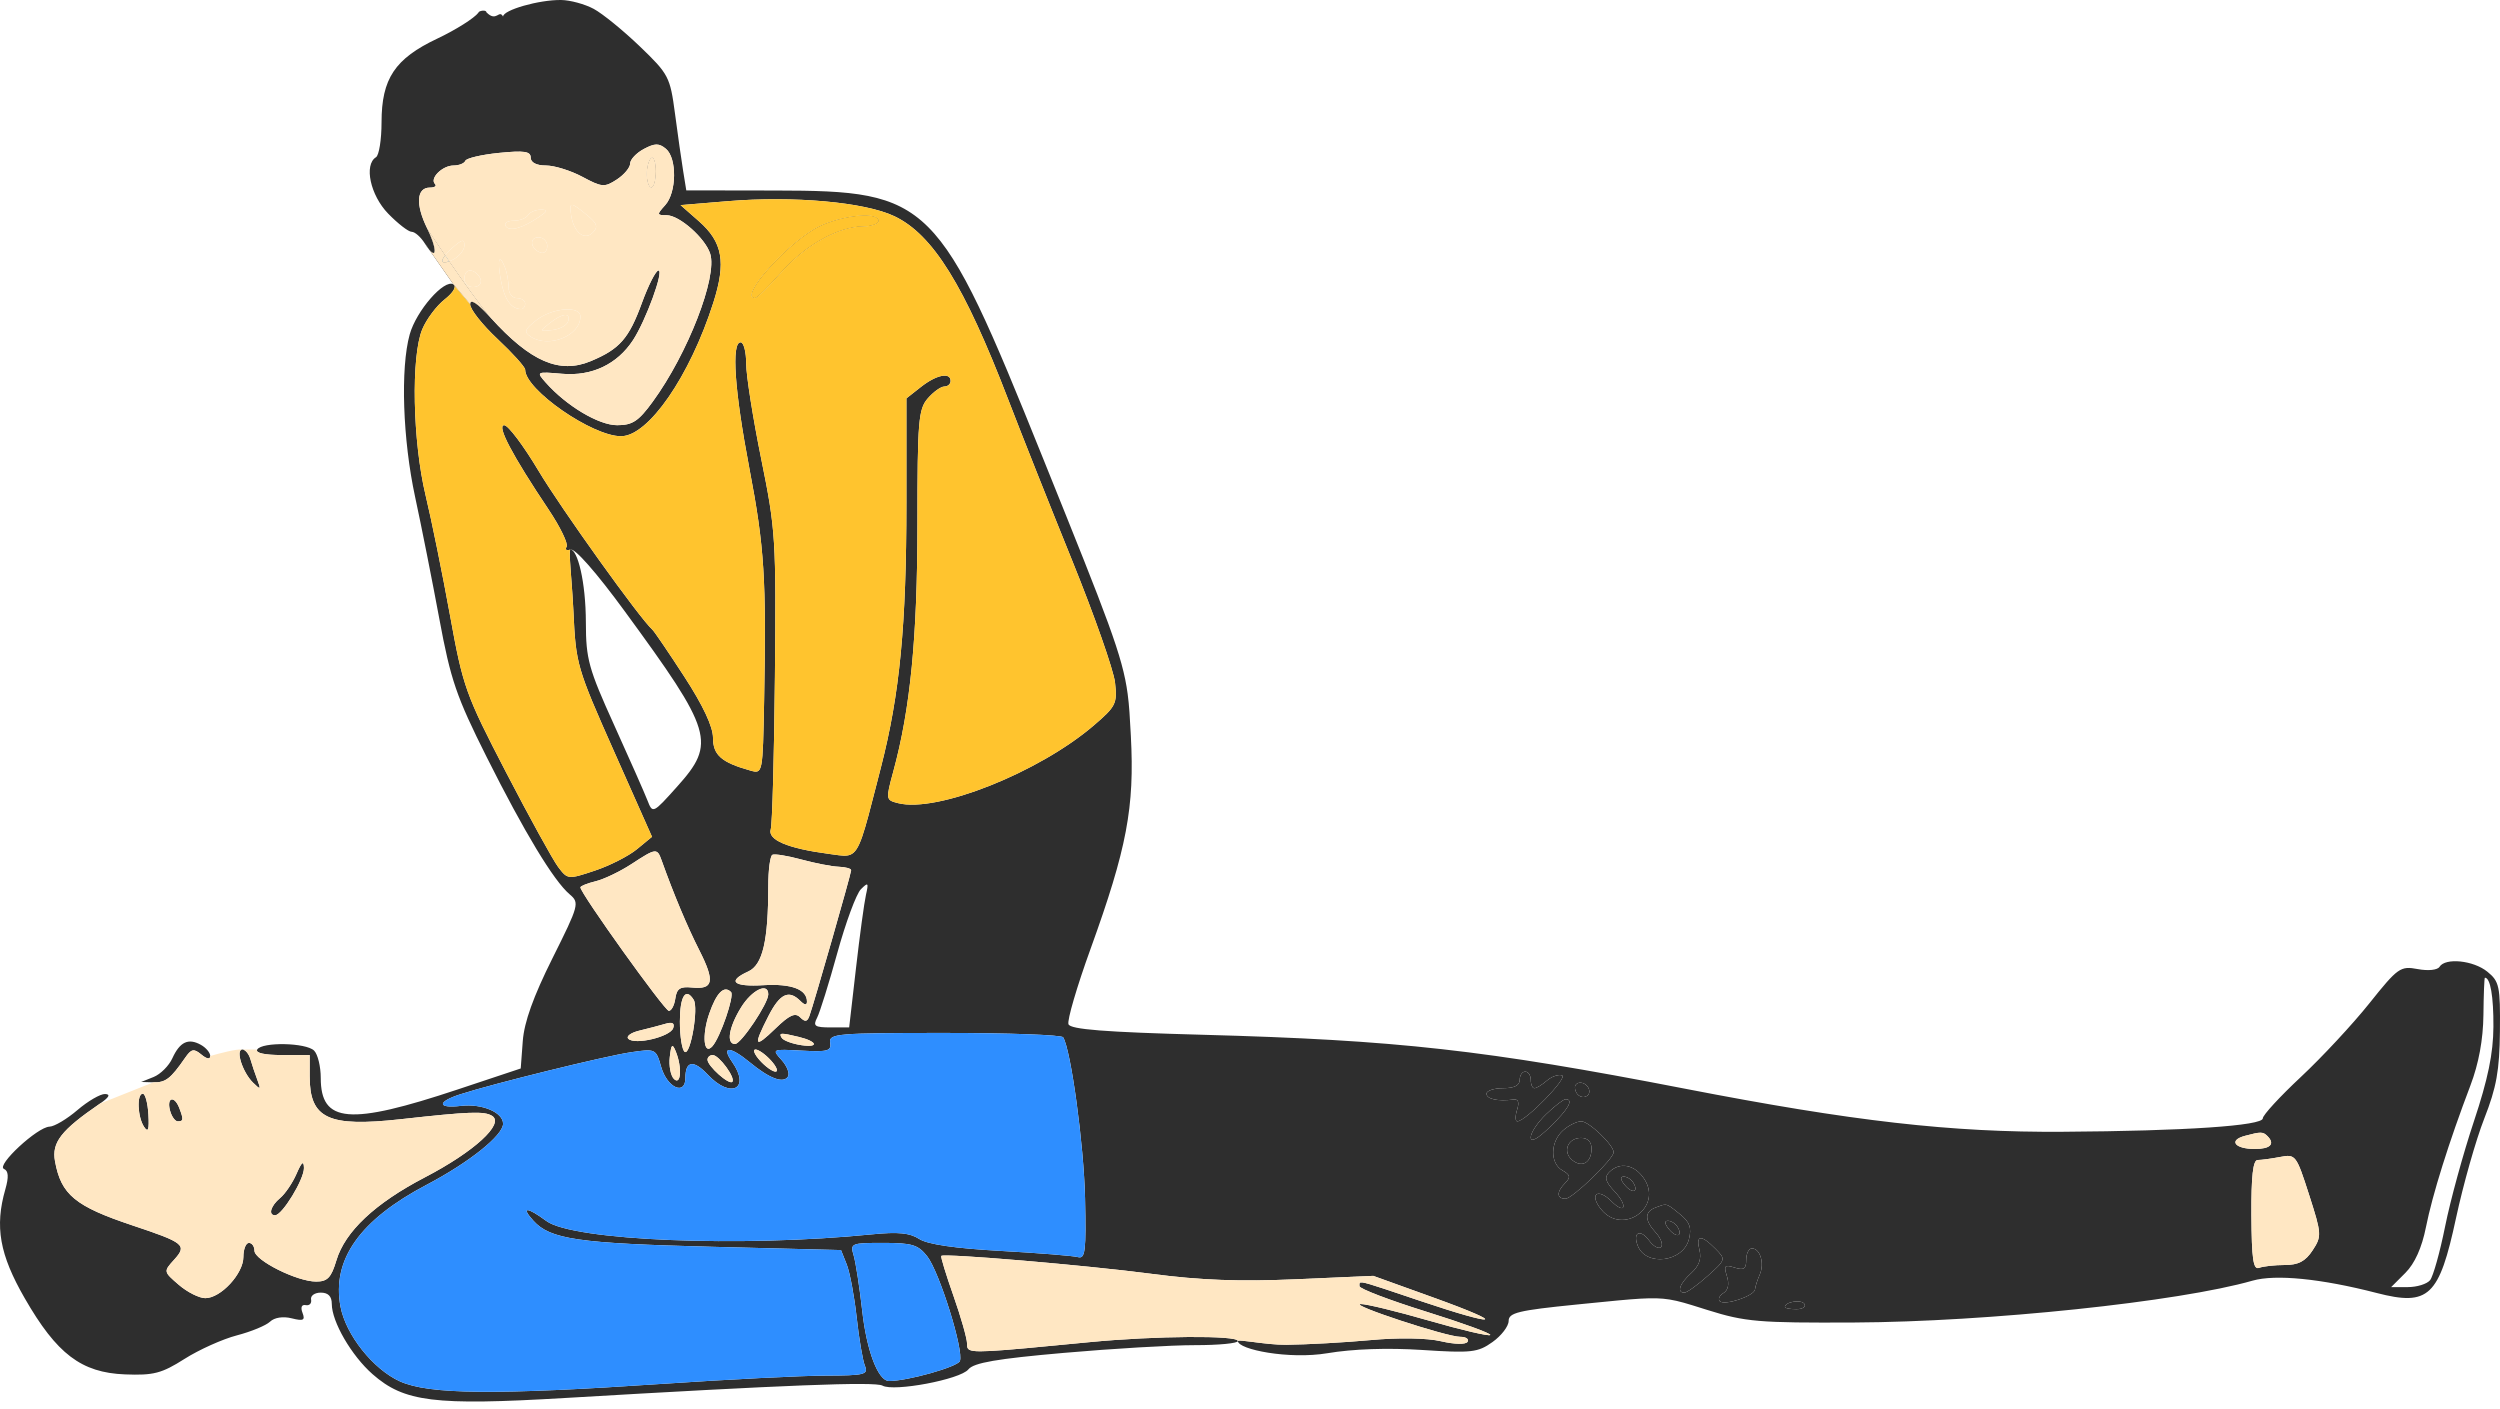 <svg width="197" height="111" viewBox="0 0 197 111" fill="none" xmlns="http://www.w3.org/2000/svg">
<path fill-rule="evenodd" clip-rule="evenodd" d="M123.16 89.083C122.151 89.996 122.133 91.672 123.126 92.232C123.736 92.576 123.779 92.771 123.344 93.212C122.641 93.921 122.649 94.458 123.363 94.458C123.904 94.458 127.153 91.321 127.153 90.799C127.153 90.224 125.207 88.362 124.605 88.362C124.248 88.362 123.598 88.687 123.16 89.083ZM123.895 91.416C124.665 92.055 125.412 91.611 125.412 90.513C125.412 89.975 125.113 89.668 124.588 89.668C123.534 89.668 123.102 90.758 123.895 91.416Z" fill="#2E2E2E"/>
<path d="M121.844 87.791C121.172 88.434 120.623 89.256 120.623 89.618C120.623 90.047 121.15 89.763 122.146 88.798C123.597 87.391 124.029 86.621 123.368 86.621C123.201 86.621 122.515 87.147 121.844 87.791Z" fill="#2E2E2E"/>
<path d="M120.915 85.75C120.754 85.75 120.623 85.456 120.623 85.097C120.623 84.738 120.427 84.444 120.187 84.444C119.948 84.444 119.752 84.738 119.752 85.097C119.752 85.532 119.316 85.75 118.446 85.75C117.727 85.75 117.139 85.946 117.139 86.185C117.139 86.608 118.054 86.807 119.246 86.645C119.646 86.59 119.739 86.847 119.543 87.464C119.386 87.958 119.396 88.362 119.565 88.362C120.218 88.362 123.572 84.918 123.09 84.743C122.81 84.641 122.273 84.826 121.894 85.154C121.516 85.482 121.075 85.75 120.915 85.75Z" fill="#2E2E2E"/>
<path d="M124.106 85.677C124.106 86.244 124.623 86.621 125.044 86.361C125.494 86.083 125.106 85.315 124.515 85.315C124.29 85.315 124.106 85.478 124.106 85.677Z" fill="#2E2E2E"/>
<path fill-rule="evenodd" clip-rule="evenodd" d="M126.808 92.365C126.406 92.767 126.501 93.11 127.231 93.887C128.301 95.027 128.071 95.749 126.983 94.661C125.888 93.566 125.203 94.103 126.171 95.298C127.86 97.384 131.038 95.146 129.569 92.905C128.82 91.762 127.641 91.531 126.808 92.365ZM128.033 93.38C128.63 94.099 129.163 93.939 128.695 93.181C128.537 92.925 128.199 92.716 127.945 92.716C127.656 92.716 127.689 92.966 128.033 93.38Z" fill="#2E2E2E"/>
<path d="M133.918 98.504C134.09 99.187 133.886 99.758 133.273 100.313C132.353 101.146 132.104 101.859 132.735 101.859C132.931 101.859 133.75 101.272 134.553 100.554C135.998 99.264 136.005 99.239 135.176 98.403C134.047 97.264 133.616 97.299 133.918 98.504Z" fill="#2E2E2E"/>
<path d="M137.602 99.276C137.602 99.992 137.416 100.117 136.688 99.886C135.899 99.636 135.816 99.727 136.082 100.564C136.279 101.185 136.182 101.661 135.811 101.89C135.493 102.086 135.362 102.376 135.519 102.534C135.895 102.909 138.244 102.122 138.293 101.605C138.314 101.386 138.482 100.863 138.666 100.444C139.056 99.56 138.704 98.376 138.051 98.376C137.804 98.376 137.602 98.781 137.602 99.276Z" fill="#2E2E2E"/>
<path d="M140.65 102.994C140.65 103.088 141.054 103.165 141.546 103.165C142.039 103.165 142.327 102.978 142.186 102.749C141.953 102.373 140.65 102.581 140.65 102.994Z" fill="#2E2E2E"/>
<path fill-rule="evenodd" clip-rule="evenodd" d="M50.425 3.663C49.125 2.413 47.489 1.081 46.791 0.703C46.091 0.325 44.932 0.009 44.214 0C42.47 -0.02 39.642 0.788 39.642 1.307C39.316 0.703 39.13 1.799 38.322 0.96C38.322 0.746 37.704 0.85 37.704 0.996C37.371 1.435 35.911 2.355 34.459 3.042C31.114 4.624 30.068 6.195 30.066 9.642C30.065 11.005 29.868 12.241 29.628 12.389C28.665 12.984 29.181 15.383 30.584 16.83C31.35 17.62 32.184 18.266 32.439 18.266C32.693 18.266 33.158 18.677 33.472 19.179C33.61 19.4 33.731 19.569 33.833 19.691C34.426 20.396 34.412 19.523 33.655 17.982C32.734 16.109 32.823 14.783 33.869 14.783C34.25 14.783 34.434 14.654 34.276 14.497C33.838 14.058 34.861 13.042 35.741 13.042C36.17 13.042 36.587 12.875 36.667 12.672C36.747 12.468 37.938 12.189 39.316 12.05C41.312 11.85 41.819 11.925 41.819 12.42C41.819 12.809 42.27 13.042 43.023 13.042C43.685 13.042 44.977 13.444 45.894 13.935C47.438 14.763 47.639 14.778 48.609 14.143C49.185 13.766 49.656 13.201 49.656 12.888C49.656 12.575 50.139 12.059 50.729 11.743C51.6 11.278 51.929 11.274 52.471 11.723C53.357 12.459 53.325 15.162 52.418 16.164C51.744 16.909 51.751 16.96 52.532 16.96C53.535 16.96 55.574 18.764 55.965 19.997C56.545 21.822 54.194 27.871 51.435 31.654C50.313 33.193 49.841 33.505 48.63 33.505C47.179 33.505 44.634 31.985 43.006 30.148C42.243 29.288 42.261 29.279 44.312 29.456C46.637 29.656 48.637 28.705 49.88 26.807C50.89 25.266 52.335 21.314 51.889 21.314C51.683 21.314 51.097 22.459 50.587 23.857C49.558 26.679 48.834 27.505 46.552 28.458C44.089 29.487 41.808 28.501 38.681 25.053C37.617 23.88 37.061 23.513 37.048 23.975C37.038 24.362 38.009 25.594 39.207 26.714C40.404 27.834 41.384 28.924 41.384 29.135C41.384 30.71 46.666 34.375 48.937 34.375C51.092 34.375 54.359 29.648 56.211 23.848C57.23 20.66 56.949 19.079 55.07 17.429L53.628 16.163L57.353 15.853C62.541 15.421 68.162 15.93 70.484 17.041C73.52 18.495 75.977 22.456 79.451 31.493C80.474 34.156 82.741 39.861 84.487 44.171C86.234 48.482 87.753 52.807 87.864 53.783C88.052 55.438 87.937 55.668 86.187 57.166C81.849 60.88 73.845 64.061 70.778 63.291C69.796 63.044 69.79 63.005 70.393 60.79C71.742 55.839 72.29 50.21 72.293 41.299C72.295 33.171 72.372 32.244 73.108 31.394C73.555 30.879 74.143 30.457 74.415 30.457C74.686 30.457 74.908 30.261 74.908 30.021C74.908 29.304 73.794 29.527 72.572 30.489L71.425 31.391V39.649C71.425 49.278 70.904 54.685 69.418 60.467C69.309 60.892 69.207 61.292 69.11 61.668C68.059 65.778 67.735 67.046 67.009 67.347C66.686 67.481 66.282 67.423 65.697 67.339C65.578 67.322 65.45 67.304 65.315 67.286C62.065 66.855 60.474 66.182 60.734 65.349C60.855 64.955 61.004 59.54 61.063 53.314C61.166 42.484 61.119 41.742 59.984 36.167C59.333 32.962 58.799 29.583 58.799 28.657C58.799 27.731 58.603 26.974 58.363 26.974C57.617 26.974 57.883 30.789 59.058 36.946C60.238 43.125 60.394 45.586 60.214 55.194C60.105 60.976 60.102 60.991 59.125 60.718C56.847 60.08 56.187 59.501 56.184 58.139C56.183 57.262 55.398 55.59 53.92 53.314C52.676 51.399 51.544 49.733 51.404 49.614C50.479 48.82 44.2 40.059 42.435 37.099C41.258 35.125 40.042 33.508 39.733 33.507C39.117 33.504 40.358 35.862 43.229 40.151C44.153 41.532 44.791 42.853 44.648 43.085C44.504 43.318 44.641 43.416 44.953 43.304C45.295 43.18 46.989 45.106 49.22 48.155C56.179 57.661 56.443 58.544 53.355 61.989C51.449 64.117 51.43 64.125 51.022 63.078C50.796 62.497 49.612 59.819 48.392 57.127C46.381 52.693 46.172 51.936 46.167 49.073C46.161 45.77 45.496 43.304 44.953 43.304C44.776 43.304 45.081 45.864 45.188 48.199C45.376 52.329 45.462 52.626 48.379 59.192L51.378 65.94L50.19 66.918C49.537 67.456 48.043 68.216 46.87 68.607C44.764 69.31 44.729 69.306 43.984 68.32C43.57 67.77 41.724 64.417 39.883 60.868C36.686 54.706 36.487 54.148 35.462 48.499C34.872 45.246 34.005 40.982 33.535 39.024C32.515 34.768 32.383 28.083 33.276 25.945C33.606 25.154 34.397 24.099 35.032 23.599C35.605 23.148 35.899 22.732 35.82 22.512C35.805 22.47 35.776 22.435 35.733 22.409C35.01 21.961 32.803 24.486 32.284 26.355C31.545 29.018 31.733 34.628 32.712 39.164C33.204 41.439 34.062 45.761 34.62 48.768C35.511 53.578 35.96 54.887 38.348 59.653C41.323 65.588 43.632 69.407 44.891 70.475C45.677 71.14 45.629 71.318 43.53 75.519C42.028 78.527 41.306 80.54 41.195 82.034L41.033 84.196L36.093 85.841C27.521 88.695 25.275 88.507 25.275 84.935C25.275 84.043 25.04 83.077 24.752 82.79C24.121 82.158 20.646 82.091 20.268 82.702C20.102 82.971 20.844 83.138 22.201 83.138H24.404V84.831C24.404 88.146 25.866 88.83 31.588 88.193C36.984 87.592 38.16 87.549 38.776 87.93C39.775 88.547 37.372 90.748 33.488 92.771C29.551 94.822 27.192 97.037 26.506 99.326C26.099 100.682 25.805 100.988 24.908 100.988C23.402 100.988 20.05 99.309 20.05 98.555C20.05 98.217 19.854 97.941 19.615 97.941C19.375 97.941 19.179 98.439 19.179 99.049C19.179 100.368 17.396 102.294 16.176 102.294C15.699 102.294 14.761 101.823 14.092 101.247C12.878 100.203 12.877 100.197 13.724 99.262C14.761 98.116 14.537 97.931 10.472 96.574C5.914 95.053 4.815 94.145 4.334 91.506C4.064 90.025 4.812 89.066 7.87 86.97C8.602 86.468 8.733 86.224 8.278 86.208C7.91 86.196 6.93 86.765 6.101 87.474C5.272 88.183 4.284 88.77 3.905 88.78C2.948 88.805 -0.325 91.84 0.312 92.112C0.669 92.264 0.701 92.74 0.421 93.717C-0.424 96.663 -0.036 98.851 1.944 102.294C4.473 106.696 6.407 108.166 9.848 108.302C12.102 108.391 12.736 108.226 14.541 107.081C15.689 106.353 17.545 105.519 18.666 105.227C19.786 104.935 20.962 104.45 21.279 104.148C21.626 103.818 22.303 103.712 22.983 103.883C23.909 104.116 24.062 104.038 23.838 103.453C23.67 103.016 23.769 102.78 24.093 102.844C24.384 102.901 24.572 102.703 24.513 102.403C24.453 102.104 24.796 101.859 25.275 101.859C25.861 101.859 26.145 102.149 26.145 102.747C26.145 104.151 27.697 106.827 29.358 108.285C31.855 110.478 34.218 110.771 44.499 110.163C61.855 109.137 68.952 108.86 69.537 109.187C70.432 109.688 75.666 108.7 76.307 107.909C76.732 107.384 78.538 107.071 83.833 106.607C87.664 106.27 92.318 105.996 94.173 105.998C96.029 106 97.547 105.853 97.547 105.672C97.547 105.213 91.029 105.26 85.918 105.755L85.666 105.779C77.797 106.541 76.479 106.669 76.253 106.232C76.208 106.144 76.207 106.033 76.205 105.9L76.205 105.88C76.2 105.464 75.715 103.764 75.129 102.101C74.542 100.438 74.112 99.027 74.173 98.966C74.393 98.746 85.68 99.709 90.799 100.385C94.588 100.885 97.698 101.001 102.119 100.807L108.214 100.539L113.003 102.265C118.933 104.402 118.093 104.593 111.915 102.512C111.606 102.408 111.316 102.31 111.045 102.219C107.877 101.151 107.258 100.942 107.145 101.098C107.118 101.136 107.12 101.195 107.123 101.269L107.125 101.3C107.125 101.309 107.125 101.319 107.126 101.329C107.126 101.337 107.126 101.344 107.126 101.352C107.126 101.553 109.489 102.454 112.379 103.356C115.267 104.258 117.54 105.087 117.428 105.198C117.316 105.31 115.145 104.8 112.602 104.066C110.059 103.331 107.64 102.743 107.225 102.759C106.256 102.798 113.982 105.342 115.068 105.342C115.517 105.342 115.776 105.518 115.644 105.732C115.503 105.959 114.63 105.941 113.55 105.69C112.441 105.431 110.212 105.395 107.997 105.599C105.961 105.787 102.973 105.952 101.357 105.968C100.49 105.976 99.458 105.842 98.687 105.741C98.019 105.655 97.547 105.593 97.547 105.672C97.548 106.342 101.584 107.142 104.597 106.634C106.605 106.295 109.358 106.2 112.059 106.377C115.952 106.632 116.454 106.576 117.61 105.752C118.309 105.255 118.881 104.507 118.881 104.091C118.881 103.443 119.645 103.258 124.214 102.8L124.512 102.77L125.073 102.714C128.893 102.33 130.257 102.192 131.565 102.402C132.292 102.518 133.002 102.742 134.106 103.089L134.114 103.092L134.263 103.139L134.445 103.196L134.555 103.23C137.527 104.162 138.561 104.25 146.092 104.214C156.65 104.163 171.684 102.584 177.504 100.915C179.305 100.398 182.907 100.756 187.286 101.888C191.386 102.947 192.206 102.172 193.535 95.98C194.101 93.347 195.101 89.821 195.759 88.145C196.725 85.684 196.963 84.356 196.994 81.251C197.028 77.711 196.95 77.338 196.004 76.57C194.901 75.675 192.689 75.449 192.234 76.185C192.076 76.441 191.338 76.518 190.517 76.364C189.15 76.107 188.956 76.245 186.698 79.071C185.39 80.709 182.967 83.313 181.315 84.858C179.663 86.402 178.31 87.871 178.31 88.123C178.31 88.709 172.19 89.122 162.544 89.184C153.736 89.242 146.009 88.36 132.763 85.787C117.055 82.735 110.076 81.955 94.786 81.54C87.057 81.331 84.352 81.119 84.196 80.71C84.08 80.409 84.859 77.746 85.928 74.793C88.798 66.856 89.411 63.622 89.111 57.989L89.101 57.804C89.035 56.563 88.985 55.618 88.86 54.682C88.46 51.678 87.291 48.777 82.371 36.563L82.142 35.995C73.953 15.664 73.32 15.033 61.119 15.013L54.079 15.001L53.833 13.477C53.697 12.639 53.407 10.599 53.188 8.943C52.806 6.063 52.688 5.837 50.425 3.663ZM51.325 14.783C51.524 14.783 51.688 14.204 51.688 13.496C51.688 12.788 51.524 12.31 51.325 12.434C51.125 12.557 50.962 13.136 50.962 13.72C50.962 14.305 51.125 14.783 51.325 14.783ZM68.05 17.84C68.709 17.835 69.248 17.635 69.248 17.395C69.248 16.692 66.56 16.914 64.676 17.775C62.279 18.87 58.099 23.491 59.506 23.491C59.655 23.491 60.578 22.581 61.557 21.469C63.444 19.325 66.073 17.856 68.05 17.84ZM58.963 76.552C60.098 76.035 60.54 74.148 60.54 69.823C60.54 68.554 60.687 67.444 60.867 67.357C61.047 67.269 62.075 67.438 63.153 67.731C64.23 68.024 65.552 68.28 66.091 68.3C66.63 68.319 67.071 68.442 67.071 68.573C67.071 68.836 64.14 79.07 63.783 80.054C63.612 80.525 63.439 80.55 63.051 80.162C62.663 79.774 62.201 79.984 61.106 81.046C59.442 82.658 59.33 82.462 60.549 80.073C61.455 78.297 62.156 77.962 63.065 78.871C63.406 79.212 63.588 79.23 63.588 78.924C63.588 77.964 62.369 77.502 60.181 77.632C57.778 77.776 57.269 77.324 58.963 76.552ZM46.935 69.444C47.593 69.284 48.862 68.675 49.755 68.091C51.692 66.824 51.783 66.812 52.133 67.791C53.101 70.493 54.15 72.995 55.111 74.891C56.352 77.341 56.221 77.991 54.521 77.816C53.6 77.721 53.327 77.9 53.217 78.675C53.141 79.214 52.911 79.655 52.706 79.655C52.373 79.655 45.737 70.39 45.737 69.925C45.737 69.821 46.276 69.604 46.935 69.444ZM64.387 80.199C64.604 79.78 65.322 77.478 65.983 75.083C66.644 72.689 67.477 70.436 67.835 70.076C68.412 69.496 68.458 69.545 68.238 70.512C68.102 71.11 67.749 73.706 67.453 76.281L66.914 80.961H65.454C64.202 80.961 64.049 80.852 64.387 80.199ZM194.67 85.532C195.324 83.81 195.672 81.919 195.694 79.982C195.711 78.366 195.763 77.043 195.809 77.043C196.24 77.04 196.496 78.515 196.481 80.914C196.468 83.017 196.049 85.045 194.942 88.368C194.105 90.879 193.086 94.599 192.677 96.635C192.268 98.67 191.734 100.58 191.49 100.879C191.247 101.179 190.457 101.424 189.735 101.424H188.423L189.548 100.299C190.282 99.564 190.843 98.319 191.163 96.707C191.674 94.138 192.972 90 194.67 85.532ZM57.922 82.267C57.215 82.267 57.433 80.941 58.399 79.38C59.253 77.998 60.54 77.383 60.54 78.357C60.54 79.065 58.396 82.267 57.922 82.267ZM56.135 82.448C55.454 83.213 55.295 81.587 55.885 79.883C56.463 78.213 57.057 77.622 57.605 78.171C57.891 78.457 56.761 81.746 56.135 82.448ZM53.961 82.89C53.748 82.758 53.574 81.683 53.574 80.5C53.574 78.493 54.035 77.768 54.663 78.785C55.058 79.424 54.416 83.171 53.961 82.89ZM49.515 81.858C49.318 81.665 49.71 81.374 50.386 81.213C51.062 81.051 51.981 80.81 52.428 80.677C52.98 80.512 53.18 80.62 53.049 81.013C52.821 81.698 50.032 82.365 49.515 81.858ZM63.174 82.79C65.232 82.903 65.53 82.819 65.419 82.158C65.301 81.453 65.968 81.396 74.427 81.396C79.453 81.396 83.659 81.551 83.776 81.739C84.392 82.736 85.411 90.218 85.504 94.426C85.596 98.592 85.519 99.222 84.939 99.06C84.57 98.958 81.825 98.737 78.838 98.571C75.246 98.371 73.076 98.052 72.432 97.629C71.704 97.153 70.764 97.061 68.72 97.266C58.377 98.307 45.149 97.764 43.051 96.213C41.524 95.085 41.02 95.076 42.035 96.197C43.357 97.658 45.562 97.979 56.113 98.248L66.271 98.506L66.722 99.639C66.969 100.261 67.323 102.142 67.508 103.818C67.692 105.494 67.984 107.209 68.156 107.628C68.439 108.315 68.135 108.391 65.049 108.399C63.168 108.404 57.416 108.694 52.268 109.043C39.05 109.939 33.798 109.89 31.506 108.849C29.398 107.892 27.246 105.18 26.829 102.956C26.136 99.264 28.355 96.128 33.616 93.363C36.968 91.602 39.642 89.466 39.642 88.55C39.642 87.654 37.983 86.951 36.327 87.144C34.453 87.364 34.419 86.829 36.268 86.231C38.857 85.393 47.668 83.221 49.691 82.921C51.665 82.629 51.689 82.64 52.101 84.076C52.571 85.715 54.01 86.364 54.01 84.937C54.01 83.588 54.652 83.492 55.764 84.675C57.599 86.629 59.179 85.803 57.685 83.67C56.802 82.408 57.534 82.432 59.092 83.717C60.644 84.996 61.74 85.403 62.093 84.833C62.243 84.589 62.015 84 61.584 83.524C60.812 82.671 60.832 82.661 63.174 82.79ZM63.161 82.361C62.432 82.254 61.728 81.993 61.598 81.781C61.347 81.376 61.52 81.367 62.935 81.707C64.396 82.058 64.572 82.568 63.161 82.361ZM16.567 83.213C16.567 82.956 16.236 82.56 15.831 82.334C14.843 81.781 14.172 82.097 13.582 83.392C13.312 83.985 12.649 84.647 12.108 84.865L11.125 85.259L12.087 85.287C13.044 85.315 13.445 85.006 14.576 83.372C15.078 82.645 15.271 82.604 15.867 83.099C16.294 83.453 16.567 83.498 16.567 83.213ZM53.248 82.847C53.762 84.103 53.665 85.579 53.105 85.019C52.847 84.761 52.7 83.987 52.778 83.3C52.895 82.273 52.98 82.192 53.248 82.847ZM61.111 84.444C60.871 84.444 60.32 84.052 59.887 83.573C59.454 83.094 59.295 82.702 59.535 82.702C59.774 82.702 60.325 83.094 60.758 83.573C61.191 84.052 61.35 84.444 61.111 84.444ZM20.28 85.097C20.099 84.618 19.853 83.883 19.732 83.464C19.612 83.045 19.327 82.702 19.099 82.702C18.535 82.702 19.117 84.51 19.941 85.315C20.538 85.898 20.574 85.874 20.28 85.097ZM57.703 85.249C57.443 85.51 55.751 83.998 55.751 83.506C55.751 83.303 55.936 83.138 56.162 83.138C56.66 83.138 57.991 84.961 57.703 85.249ZM120.623 85.097C120.623 85.456 120.754 85.75 120.915 85.75C121.075 85.75 121.516 85.482 121.894 85.154C122.273 84.826 122.81 84.641 123.09 84.743C123.572 84.918 120.218 88.362 119.565 88.362C119.396 88.362 119.386 87.958 119.543 87.464C119.739 86.847 119.646 86.59 119.246 86.645C118.054 86.807 117.139 86.608 117.139 86.185C117.139 85.946 117.727 85.75 118.446 85.75C119.316 85.75 119.752 85.532 119.752 85.097C119.752 84.738 119.948 84.444 120.187 84.444C120.427 84.444 120.623 84.738 120.623 85.097ZM125.044 86.361C124.623 86.621 124.106 86.244 124.106 85.677C124.106 85.478 124.29 85.315 124.515 85.315C125.106 85.315 125.494 86.083 125.044 86.361ZM11.355 88.798C11.676 89.282 11.764 89.029 11.694 87.818C11.642 86.92 11.444 86.185 11.254 86.185C10.764 86.185 10.835 88.016 11.355 88.798ZM120.623 89.618C120.623 89.256 121.172 88.434 121.844 87.791C122.515 87.147 123.201 86.621 123.368 86.621C124.029 86.621 123.597 87.391 122.146 88.798C121.15 89.763 120.623 90.047 120.623 89.618ZM14.006 88.362C14.461 88.362 14.477 88.223 14.126 87.31C13.742 86.31 13.124 86.463 13.393 87.492C13.518 87.971 13.794 88.362 14.006 88.362ZM123.126 92.232C122.133 91.672 122.151 89.996 123.16 89.083C123.598 88.687 124.248 88.362 124.605 88.362C125.207 88.362 127.153 90.224 127.153 90.799C127.153 91.321 123.904 94.458 123.363 94.458C122.649 94.458 122.641 93.921 123.344 93.212C123.779 92.771 123.736 92.576 123.126 92.232ZM177.683 90.539C176.097 90.539 175.582 89.86 176.9 89.506C178.151 89.171 178.322 89.172 178.673 89.523C179.294 90.144 178.908 90.539 177.683 90.539ZM123.895 91.416C124.665 92.055 125.412 91.611 125.412 90.513C125.412 89.975 125.113 89.668 124.588 89.668C123.534 89.668 123.102 90.758 123.895 91.416ZM177.411 95.769C177.393 92.683 177.537 91.41 177.903 91.41C178.187 91.41 178.982 91.302 179.671 91.17C180.892 90.935 180.947 91.007 181.957 94.15C182.95 97.247 182.961 97.415 182.233 98.526C181.666 99.391 181.113 99.682 180.037 99.682C179.246 99.682 178.337 99.783 178.017 99.906C177.557 100.082 177.431 99.221 177.411 95.769ZM21.683 95.761C22.244 95.755 23.969 92.922 23.951 92.036C23.939 91.422 23.779 91.548 23.365 92.498C23.052 93.217 22.472 94.074 22.076 94.402C21.329 95.022 21.114 95.766 21.683 95.761ZM127.231 93.887C126.501 93.11 126.406 92.767 126.808 92.365C127.641 91.531 128.82 91.762 129.569 92.905C131.038 95.146 127.86 97.384 126.171 95.298C125.203 94.103 125.888 93.566 126.983 94.661C128.071 95.749 128.301 95.027 127.231 93.887ZM128.033 93.38C128.63 94.099 129.163 93.939 128.695 93.181C128.537 92.925 128.199 92.716 127.945 92.716C127.656 92.716 127.689 92.966 128.033 93.38ZM130.489 97.147C129.581 96.144 129.57 95.497 130.454 95.157L130.508 95.137L130.562 95.115L130.567 95.114L130.569 95.113C130.888 94.99 131.072 94.918 131.249 94.934C131.49 94.956 131.717 95.14 132.254 95.575L132.259 95.579C132.302 95.615 132.348 95.652 132.395 95.69C133.155 96.306 133.314 96.751 133.09 97.643C132.634 99.46 129.693 99.829 129.049 98.15C128.643 97.092 129.268 96.819 129.952 97.754C130.289 98.215 130.711 98.447 130.888 98.269C131.066 98.091 130.886 97.587 130.489 97.147ZM131.516 96.863C132.113 97.582 132.646 97.422 132.178 96.664C132.02 96.408 131.682 96.199 131.428 96.199C131.139 96.199 131.172 96.449 131.516 96.863ZM133.273 100.313C133.886 99.758 134.09 99.187 133.918 98.504C133.616 97.299 134.047 97.264 135.176 98.403C136.005 99.239 135.998 99.264 134.553 100.554C133.75 101.272 132.931 101.859 132.735 101.859C132.104 101.859 132.353 101.146 133.273 100.313ZM67.944 103.311C67.734 101.435 67.428 99.459 67.266 98.92C66.981 97.98 67.074 97.941 69.601 97.941C71.866 97.941 72.348 98.087 73.061 98.994C74.025 100.22 75.961 106.415 75.641 107.25C75.465 107.709 71.507 108.825 70.056 108.825C69.202 108.825 68.296 106.46 67.944 103.311ZM136.688 99.886C137.416 100.117 137.602 99.992 137.602 99.276C137.602 98.781 137.804 98.376 138.051 98.376C138.704 98.376 139.056 99.56 138.666 100.444C138.482 100.863 138.314 101.386 138.293 101.605C138.244 102.122 135.895 102.909 135.519 102.534C135.362 102.376 135.493 102.086 135.811 101.89C136.182 101.661 136.279 101.185 136.082 100.564C135.816 99.727 135.899 99.636 136.688 99.886ZM141.546 103.165C141.054 103.165 140.65 103.088 140.65 102.994C140.65 102.581 141.953 102.373 142.186 102.749C142.327 102.978 142.039 103.165 141.546 103.165Z" fill="#2E2E2E"/>
<path d="M35.82 22.512C35.805 22.47 35.776 22.435 35.733 22.409C35.228 21.684 34.336 20.407 33.833 19.691C34.426 20.396 34.412 19.523 33.655 17.982C34.007 18.518 34.514 19.277 35.086 20.115C34.941 20.302 34.853 20.462 34.853 20.555C34.853 20.705 35.085 20.71 35.409 20.587C36.518 22.199 37.8 23.997 38.681 25.053C37.617 23.88 37.061 23.513 37.048 23.975L35.82 22.512Z" fill="#2E2E2E"/>
<path d="M34.853 20.555C34.853 20.462 34.941 20.302 35.086 20.115C35.192 20.27 35.3 20.428 35.409 20.587C35.085 20.71 34.853 20.705 34.853 20.555Z" fill="#2E2E2E"/>
<path fill-rule="evenodd" clip-rule="evenodd" d="M130.454 95.157C129.57 95.497 129.581 96.144 130.489 97.147C130.886 97.587 131.066 98.091 130.888 98.269C130.711 98.447 130.289 98.215 129.952 97.754C129.268 96.819 128.643 97.092 129.049 98.15C129.693 99.829 132.634 99.46 133.09 97.643C133.314 96.751 133.155 96.306 132.395 95.69C132.348 95.652 132.302 95.615 132.259 95.579L132.254 95.575C131.717 95.14 131.49 94.956 131.249 94.934C131.072 94.918 130.888 94.99 130.569 95.113L130.567 95.114L130.562 95.115L130.508 95.137L130.454 95.157ZM131.516 96.863C132.113 97.582 132.646 97.422 132.178 96.664C132.02 96.408 131.682 96.199 131.428 96.199C131.139 96.199 131.172 96.449 131.516 96.863Z" fill="#2E2E2E"/>
<path d="M34.853 20.555C34.853 20.462 34.941 20.302 35.086 20.115C35.192 20.27 35.3 20.428 35.409 20.587C35.085 20.71 34.853 20.705 34.853 20.555Z" fill="#FFC42E"/>
<path fill-rule="evenodd" clip-rule="evenodd" d="M33.833 19.691C33.731 19.569 33.61 19.4 33.472 19.179C33.511 19.232 33.644 19.422 33.833 19.691ZM35.82 22.512C35.805 22.47 35.776 22.435 35.733 22.409L35.82 22.512ZM68.05 17.84C68.709 17.835 69.248 17.635 69.248 17.395C69.248 16.692 66.56 16.914 64.676 17.775C62.279 18.87 58.099 23.491 59.506 23.491C59.655 23.491 60.578 22.581 61.557 21.469C63.444 19.325 66.073 17.856 68.05 17.84Z" fill="#FFC42E"/>
<path fill-rule="evenodd" clip-rule="evenodd" d="M35.032 23.599C34.397 24.099 33.606 25.154 33.276 25.945C32.383 28.083 32.515 34.768 33.535 39.024C34.005 40.982 34.872 45.246 35.462 48.499C36.487 54.148 36.686 54.706 39.883 60.868C41.724 64.417 43.57 67.77 43.984 68.32C44.729 69.306 44.764 69.31 46.87 68.607C48.043 68.216 49.537 67.456 50.19 66.918L51.378 65.94L48.379 59.192C45.462 52.626 45.376 52.329 45.188 48.199C45.146 47.295 45.075 46.358 45.014 45.548C44.921 44.314 44.85 43.377 44.941 43.308C44.638 43.413 44.505 43.315 44.648 43.085C44.791 42.853 44.153 41.532 43.229 40.151C40.358 35.862 39.117 33.504 39.733 33.507C40.042 33.508 41.258 35.125 42.435 37.099C44.2 40.059 50.479 48.82 51.404 49.614C51.544 49.733 52.676 51.399 53.92 53.314C55.398 55.59 56.183 57.262 56.184 58.139C56.187 59.501 56.847 60.08 59.125 60.718C60.102 60.991 60.105 60.976 60.214 55.194C60.394 45.586 60.238 43.125 59.058 36.946C57.883 30.789 57.617 26.974 58.363 26.974C58.603 26.974 58.799 27.731 58.799 28.657C58.799 29.583 59.333 32.962 59.984 36.167C61.119 41.742 61.166 42.484 61.063 53.314C61.004 59.54 60.855 64.955 60.734 65.349C60.474 66.182 62.065 66.855 65.315 67.286C65.45 67.303 65.577 67.322 65.696 67.339L65.697 67.339C66.282 67.423 66.686 67.481 67.009 67.347C67.735 67.046 68.059 65.778 69.11 61.668C69.207 61.292 69.309 60.892 69.418 60.467C70.904 54.685 71.425 49.278 71.425 39.649V31.391L72.572 30.489C73.794 29.527 74.908 29.304 74.908 30.021C74.908 30.261 74.686 30.457 74.415 30.457C74.143 30.457 73.555 30.879 73.108 31.394C72.372 32.244 72.295 33.171 72.293 41.299C72.29 50.21 71.742 55.839 70.393 60.79C69.79 63.005 69.796 63.044 70.778 63.291C73.845 64.061 81.849 60.88 86.187 57.166C87.937 55.668 88.052 55.438 87.864 53.783C87.753 52.807 86.234 48.482 84.487 44.171C82.741 39.861 80.474 34.156 79.451 31.493C75.977 22.456 73.52 18.495 70.484 17.041C68.162 15.93 62.541 15.421 57.353 15.853L53.628 16.163L55.07 17.429C56.949 19.079 57.23 20.66 56.211 23.848C54.359 29.648 51.092 34.375 48.937 34.375C46.666 34.375 41.384 30.71 41.384 29.135C41.384 28.924 40.404 27.834 39.207 26.714C38.009 25.594 37.038 24.362 37.048 23.975L35.82 22.512C35.899 22.732 35.605 23.148 35.032 23.599ZM44.941 43.308C44.945 43.306 44.949 43.305 44.953 43.304C44.949 43.304 44.945 43.305 44.941 43.308ZM69.248 17.395C69.248 17.635 68.709 17.835 68.05 17.84C66.073 17.856 63.444 19.325 61.557 21.469C60.578 22.581 59.655 23.491 59.506 23.491C58.099 23.491 62.279 18.87 64.676 17.775C66.56 16.914 69.248 16.692 69.248 17.395Z" fill="#FFC42E"/>
<path d="M34.853 20.555C34.853 20.462 34.941 20.302 35.086 20.115C35.192 20.27 35.3 20.428 35.409 20.587C35.085 20.71 34.853 20.705 34.853 20.555Z" fill="#2E8EFF"/>
<path d="M65.419 82.158C65.53 82.819 65.232 82.903 63.174 82.79C60.832 82.661 60.812 82.671 61.584 83.524C62.015 84 62.243 84.589 62.093 84.833C61.74 85.403 60.644 84.996 59.092 83.717C57.534 82.432 56.802 82.408 57.685 83.67C59.179 85.803 57.599 86.629 55.764 84.675C54.652 83.492 54.01 83.588 54.01 84.937C54.01 86.364 52.571 85.715 52.101 84.076C51.689 82.64 51.665 82.629 49.691 82.921C47.668 83.221 38.857 85.393 36.268 86.231C34.419 86.829 34.453 87.364 36.327 87.144C37.983 86.951 39.642 87.654 39.642 88.55C39.642 89.466 36.968 91.602 33.616 93.363C28.355 96.128 26.136 99.264 26.829 102.956C27.246 105.18 29.398 107.892 31.506 108.849C33.798 109.89 39.05 109.939 52.268 109.043C57.416 108.694 63.168 108.404 65.049 108.399C68.135 108.391 68.439 108.315 68.156 107.628C67.984 107.209 67.692 105.494 67.508 103.818C67.323 102.142 66.969 100.261 66.722 99.639L66.271 98.506L56.113 98.248C45.562 97.979 43.357 97.658 42.035 96.197C41.02 95.076 41.524 95.085 43.051 96.213C45.149 97.764 58.377 98.307 68.72 97.266C70.764 97.061 71.704 97.153 72.432 97.629C73.076 98.052 75.246 98.371 78.838 98.571C81.825 98.737 84.57 98.958 84.939 99.06C85.519 99.222 85.596 98.592 85.504 94.426C85.411 90.217 84.392 82.736 83.776 81.739C83.659 81.551 79.453 81.396 74.427 81.396C65.968 81.396 65.301 81.453 65.419 82.158Z" fill="#2E8EFF"/>
<path d="M67.266 98.92C67.428 99.459 67.734 101.435 67.944 103.311C68.296 106.46 69.202 108.825 70.056 108.825C71.507 108.825 75.465 107.709 75.641 107.25C75.961 106.415 74.025 100.22 73.061 98.994C72.348 98.087 71.866 97.941 69.601 97.941C67.074 97.941 66.981 97.98 67.266 98.92Z" fill="#2E8EFF"/>
<path fill-rule="evenodd" clip-rule="evenodd" d="M33.833 19.691C33.731 19.569 33.61 19.4 33.472 19.179C33.511 19.232 33.644 19.422 33.833 19.691ZM35.82 22.512C35.805 22.47 35.776 22.435 35.733 22.409L35.82 22.512Z" fill="#2E8EFF"/>
<path d="M35.82 22.512C35.805 22.47 35.776 22.435 35.733 22.409C35.228 21.684 34.336 20.407 33.833 19.691C34.426 20.396 34.412 19.523 33.655 17.982C34.007 18.518 34.514 19.277 35.086 20.115C34.941 20.302 34.853 20.462 34.853 20.555C34.853 20.705 35.085 20.71 35.409 20.587C36.518 22.199 37.8 23.997 38.681 25.053C37.617 23.88 37.061 23.513 37.048 23.975L35.82 22.512Z" fill="#FFE7C3"/>
<path d="M34.853 20.555C34.853 20.462 34.941 20.302 35.086 20.115C35.192 20.27 35.3 20.428 35.409 20.587C35.085 20.71 34.853 20.705 34.853 20.555Z" fill="#FFE7C3"/>
<path fill-rule="evenodd" clip-rule="evenodd" d="M4.334 91.506C4.064 90.025 4.812 89.066 7.87 86.97L12.087 85.287C13.044 85.315 13.445 85.006 14.576 83.372C15.078 82.645 15.271 82.604 15.867 83.099C16.294 83.453 16.567 83.498 16.567 83.213C17.247 83.013 18.705 82.633 19.099 82.702C18.535 82.702 19.117 84.51 19.941 85.315C20.538 85.898 20.574 85.874 20.28 85.097C20.099 84.618 19.853 83.883 19.732 83.464C19.612 83.046 19.327 82.702 19.099 82.702H20.268C20.102 82.971 20.844 83.138 22.201 83.138H24.404V84.831C24.404 88.146 25.866 88.83 31.588 88.193C36.984 87.592 38.16 87.549 38.776 87.93C39.775 88.547 37.372 90.748 33.488 92.771C29.551 94.822 27.192 97.037 26.506 99.326C26.099 100.682 25.805 100.988 24.908 100.988C23.402 100.988 20.05 99.309 20.05 98.555C20.05 98.217 19.854 97.941 19.615 97.941C19.375 97.941 19.179 98.439 19.179 99.049C19.179 100.368 17.396 102.294 16.176 102.294C15.699 102.294 14.761 101.823 14.092 101.247C12.878 100.203 12.877 100.197 13.724 99.262C14.761 98.116 14.537 97.931 10.472 96.574C5.914 95.053 4.815 94.145 4.334 91.506ZM11.355 88.798C11.676 89.282 11.764 89.029 11.694 87.818C11.642 86.92 11.444 86.185 11.254 86.185C10.764 86.185 10.835 88.016 11.355 88.798ZM14.006 88.362C14.461 88.362 14.477 88.223 14.126 87.31C13.742 86.31 13.124 86.463 13.393 87.492C13.518 87.971 13.794 88.362 14.006 88.362ZM21.683 95.761C22.244 95.755 23.969 92.922 23.951 92.036C23.939 91.422 23.779 91.548 23.365 92.498C23.052 93.217 22.472 94.074 22.076 94.402C21.329 95.022 21.114 95.766 21.683 95.761Z" fill="#FFE7C3"/>
<path d="M107.997 105.599C105.961 105.787 102.973 105.952 101.357 105.968C100.598 105.975 99.714 105.873 98.988 105.78C98.884 105.767 98.784 105.754 98.688 105.742L98.687 105.741C98.019 105.655 97.547 105.593 97.547 105.672C97.547 105.213 91.029 105.26 85.918 105.755L85.666 105.779C77.797 106.541 76.479 106.669 76.253 106.232C76.208 106.144 76.207 106.033 76.205 105.9L76.205 105.88C76.2 105.464 75.715 103.764 75.129 102.101C74.542 100.438 74.112 99.027 74.173 98.966C74.393 98.746 85.68 99.709 90.799 100.385C94.588 100.885 97.698 101.001 102.119 100.807L108.214 100.539L113.003 102.265C118.933 104.402 118.093 104.593 111.915 102.512C111.606 102.408 111.316 102.31 111.045 102.219C107.877 101.151 107.258 100.942 107.145 101.098C107.118 101.136 107.12 101.195 107.123 101.269L107.125 101.3C107.125 101.309 107.125 101.319 107.126 101.329C107.126 101.337 107.126 101.344 107.126 101.352C107.126 101.553 109.489 102.454 112.379 103.356C115.267 104.258 117.54 105.087 117.428 105.198C117.316 105.31 115.145 104.8 112.602 104.066C110.059 103.331 107.64 102.743 107.225 102.759C106.256 102.798 113.982 105.342 115.068 105.342C115.517 105.342 115.776 105.518 115.644 105.732C115.503 105.959 114.63 105.941 113.55 105.69C112.441 105.431 110.212 105.395 107.997 105.599Z" fill="#FFE7C3"/>
<path d="M60.54 69.823C60.54 74.148 60.098 76.035 58.963 76.552C57.269 77.324 57.778 77.776 60.181 77.632C62.369 77.502 63.588 77.964 63.588 78.924C63.588 79.23 63.406 79.212 63.065 78.871C62.156 77.962 61.455 78.297 60.549 80.073C59.33 82.462 59.442 82.658 61.106 81.046C62.201 79.984 62.663 79.774 63.051 80.162C63.439 80.55 63.612 80.525 63.783 80.054C64.14 79.07 67.071 68.836 67.071 68.573C67.071 68.442 66.63 68.319 66.091 68.3C65.552 68.28 64.23 68.024 63.153 67.731C62.075 67.438 61.047 67.269 60.867 67.357C60.687 67.444 60.54 68.554 60.54 69.823Z" fill="#FFE7C3"/>
<path d="M49.755 68.091C48.862 68.675 47.593 69.284 46.935 69.444C46.276 69.604 45.737 69.821 45.737 69.925C45.737 70.39 52.373 79.655 52.706 79.655C52.911 79.655 53.141 79.214 53.217 78.675C53.327 77.9 53.6 77.721 54.521 77.816C56.221 77.991 56.352 77.341 55.111 74.891C54.15 72.995 53.101 70.493 52.133 67.791C51.783 66.812 51.692 66.824 49.755 68.091Z" fill="#FFE7C3"/>
<path d="M53.574 80.5C53.574 81.683 53.748 82.758 53.961 82.89C54.416 83.171 55.058 79.424 54.663 78.785C54.035 77.768 53.574 78.493 53.574 80.5Z" fill="#FFE7C3"/>
<path d="M55.885 79.883C55.295 81.587 55.454 83.213 56.135 82.448C56.761 81.746 57.891 78.457 57.605 78.171C57.057 77.622 56.463 78.213 55.885 79.883Z" fill="#FFE7C3"/>
<path d="M58.399 79.38C57.433 80.941 57.215 82.267 57.922 82.267C58.397 82.267 60.54 79.065 60.54 78.357C60.54 77.383 59.253 77.998 58.399 79.38Z" fill="#FFE7C3"/>
<path d="M55.751 83.506C55.751 83.998 57.443 85.51 57.703 85.249C57.991 84.961 56.66 83.138 56.162 83.138C55.936 83.138 55.751 83.303 55.751 83.506Z" fill="#FFE7C3"/>
<path d="M59.887 83.573C60.32 84.052 60.871 84.444 61.111 84.444C61.35 84.444 61.191 84.052 60.758 83.573C60.325 83.094 59.774 82.702 59.535 82.702C59.295 82.702 59.454 83.094 59.887 83.573Z" fill="#FFE7C3"/>
<path d="M61.598 81.781C61.728 81.993 62.432 82.254 63.161 82.361C64.572 82.568 64.396 82.058 62.935 81.707C61.52 81.367 61.347 81.376 61.598 81.781Z" fill="#FFE7C3"/>
<path d="M50.386 81.213C49.71 81.374 49.318 81.665 49.515 81.858C50.032 82.365 52.821 81.698 53.049 81.013C53.18 80.62 52.98 80.512 52.428 80.677C51.981 80.81 51.062 81.051 50.386 81.213Z" fill="#FFE7C3"/>
<path d="M53.105 85.019C53.665 85.579 53.762 84.103 53.248 82.847C52.98 82.192 52.895 82.273 52.778 83.3C52.7 83.987 52.847 84.761 53.105 85.019Z" fill="#FFE7C3"/>
<path fill-rule="evenodd" clip-rule="evenodd" d="M33.833 19.691C33.731 19.569 33.61 19.4 33.472 19.179C33.511 19.232 33.644 19.422 33.833 19.691ZM35.82 22.512C35.805 22.47 35.776 22.435 35.733 22.409L35.82 22.512ZM51.325 14.783C51.524 14.783 51.688 14.204 51.688 13.496C51.688 12.788 51.524 12.31 51.325 12.434C51.125 12.557 50.962 13.136 50.962 13.72C50.962 14.305 51.125 14.783 51.325 14.783Z" fill="#FFE7C3"/>
<path d="M177.903 91.41C177.537 91.41 177.393 92.683 177.411 95.769C177.431 99.221 177.557 100.082 178.017 99.906C178.337 99.783 179.246 99.682 180.037 99.682C181.113 99.682 181.666 99.391 182.233 98.526C182.961 97.415 182.95 97.247 181.957 94.15C180.947 91.007 180.892 90.935 179.671 91.17C178.982 91.302 178.187 91.41 177.903 91.41Z" fill="#FFE7C3"/>
<path d="M176.9 89.506C175.582 89.86 176.097 90.539 177.683 90.539C178.908 90.539 179.294 90.144 178.673 89.523C178.322 89.172 178.151 89.171 176.9 89.506Z" fill="#FFE7C3"/>
<path fill-rule="evenodd" clip-rule="evenodd" d="M46.552 28.458C44.089 29.487 41.808 28.501 38.681 25.053C37.8 23.997 36.518 22.199 35.409 20.587C35.507 20.551 35.613 20.502 35.724 20.443C36.203 20.187 36.594 19.692 36.594 19.344C36.594 18.827 36.434 18.847 35.724 19.456C35.472 19.671 35.245 19.909 35.086 20.115C34.514 19.277 34.007 18.518 33.655 17.982C32.734 16.109 32.823 14.783 33.869 14.783C34.25 14.783 34.434 14.654 34.276 14.497C33.838 14.058 34.861 13.042 35.741 13.042C36.17 13.042 36.587 12.875 36.667 12.672C36.747 12.468 37.938 12.189 39.316 12.05C41.312 11.85 41.819 11.925 41.819 12.42C41.819 12.809 42.27 13.042 43.023 13.042C43.685 13.042 44.977 13.444 45.894 13.935C47.438 14.763 47.639 14.778 48.609 14.143C49.185 13.766 49.656 13.201 49.656 12.888C49.656 12.575 50.139 12.059 50.729 11.743C51.6 11.278 51.929 11.274 52.471 11.723C53.357 12.459 53.325 15.162 52.418 16.164C51.744 16.909 51.751 16.96 52.532 16.96C53.535 16.96 55.574 18.764 55.965 19.997C56.545 21.822 54.194 27.871 51.435 31.654C50.313 33.193 49.841 33.505 48.63 33.505C47.179 33.505 44.634 31.985 43.006 30.148C42.243 29.288 42.261 29.279 44.312 29.456C46.637 29.656 48.637 28.705 49.88 26.807C50.89 25.266 52.335 21.314 51.889 21.314C51.683 21.314 51.097 22.459 50.587 23.857C49.558 26.679 48.834 27.505 46.552 28.458ZM51.325 14.783C51.524 14.783 51.688 14.204 51.688 13.496C51.688 12.788 51.524 12.31 51.325 12.434C51.125 12.557 50.962 13.136 50.962 13.72C50.962 14.305 51.125 14.783 51.325 14.783ZM46.717 18.322C47.154 17.878 47.058 17.603 46.233 16.929C44.949 15.879 44.84 15.883 45.006 16.966C45.214 18.326 46.056 18.994 46.717 18.322ZM39.848 17.812C40.132 18.271 41.14 17.998 42.46 17.105C43.181 16.618 43.203 16.525 42.595 16.525C42.196 16.525 41.749 16.721 41.601 16.96C41.453 17.2 40.94 17.395 40.462 17.395C39.983 17.395 39.706 17.583 39.848 17.812ZM42.608 19.908C42.893 20.003 43.125 19.77 43.125 19.391C43.125 19.012 42.815 18.702 42.436 18.702C41.667 18.702 41.801 19.639 42.608 19.908ZM40.077 22.656C40.077 22.196 39.959 21.511 39.813 21.132C39.342 19.904 39.16 20.402 39.468 22.076C39.747 23.593 40.266 24.339 41.057 24.355C41.237 24.358 41.384 24.166 41.384 23.926C41.384 23.687 41.09 23.491 40.73 23.491C40.371 23.491 40.077 23.115 40.077 22.656ZM37.248 22.62C37.928 22.62 38.111 22.105 37.61 21.604C37.109 21.103 36.594 21.287 36.594 21.967C36.594 22.326 36.888 22.62 37.248 22.62ZM41.819 26.529C43.236 27.465 45.737 26.456 45.737 24.947C45.737 24.063 43.51 24.25 42.254 25.239C41.332 25.966 41.266 26.163 41.819 26.529Z" fill="#FFE7C3"/>
<path fill-rule="evenodd" clip-rule="evenodd" d="M45.737 24.947C45.737 26.456 43.236 27.465 41.819 26.529C41.266 26.163 41.332 25.966 42.254 25.239C43.51 24.25 45.737 24.063 45.737 24.947ZM43.526 26.007C42.506 26.125 42.499 26.107 43.317 25.463C44.341 24.656 45.004 24.601 44.76 25.341C44.662 25.641 44.106 25.94 43.526 26.007Z" fill="#FFE7C3"/>
<path d="M43.317 25.463C42.499 26.107 42.506 26.125 43.526 26.007C44.106 25.94 44.662 25.641 44.76 25.341C45.004 24.601 44.341 24.656 43.317 25.463Z" fill="#FFE7C3"/>
<path d="M39.813 21.132C39.959 21.511 40.077 22.196 40.077 22.656C40.077 23.115 40.371 23.491 40.73 23.491C41.09 23.491 41.384 23.687 41.384 23.926C41.384 24.166 41.237 24.358 41.057 24.355C40.266 24.339 39.747 23.593 39.468 22.076C39.16 20.402 39.342 19.904 39.813 21.132Z" fill="#FFE7C3"/>
<path d="M37.61 21.604C38.111 22.105 37.928 22.62 37.248 22.62C36.888 22.62 36.594 22.326 36.594 21.967C36.594 21.287 37.109 21.103 37.61 21.604Z" fill="#FFE7C3"/>
<path d="M36.594 19.344C36.594 19.692 36.203 20.187 35.724 20.443C35.613 20.502 35.507 20.551 35.409 20.587C35.3 20.428 35.192 20.27 35.086 20.115C35.245 19.909 35.472 19.671 35.724 19.456C36.434 18.847 36.594 18.827 36.594 19.344Z" fill="#FFE7C3"/>
<path d="M42.46 17.105C41.14 17.998 40.132 18.271 39.848 17.812C39.706 17.583 39.983 17.395 40.462 17.395C40.94 17.395 41.453 17.2 41.601 16.96C41.749 16.721 42.196 16.525 42.595 16.525C43.203 16.525 43.181 16.618 42.46 17.105Z" fill="#FFE7C3"/>
<path d="M43.125 19.391C43.125 19.77 42.893 20.003 42.608 19.908C41.801 19.639 41.667 18.702 42.436 18.702C42.815 18.702 43.125 19.012 43.125 19.391Z" fill="#FFE7C3"/>
<path d="M46.233 16.929C47.058 17.603 47.154 17.878 46.717 18.322C46.056 18.994 45.214 18.326 45.006 16.966C44.84 15.883 44.949 15.879 46.233 16.929Z" fill="#FFE7C3"/>
</svg>

